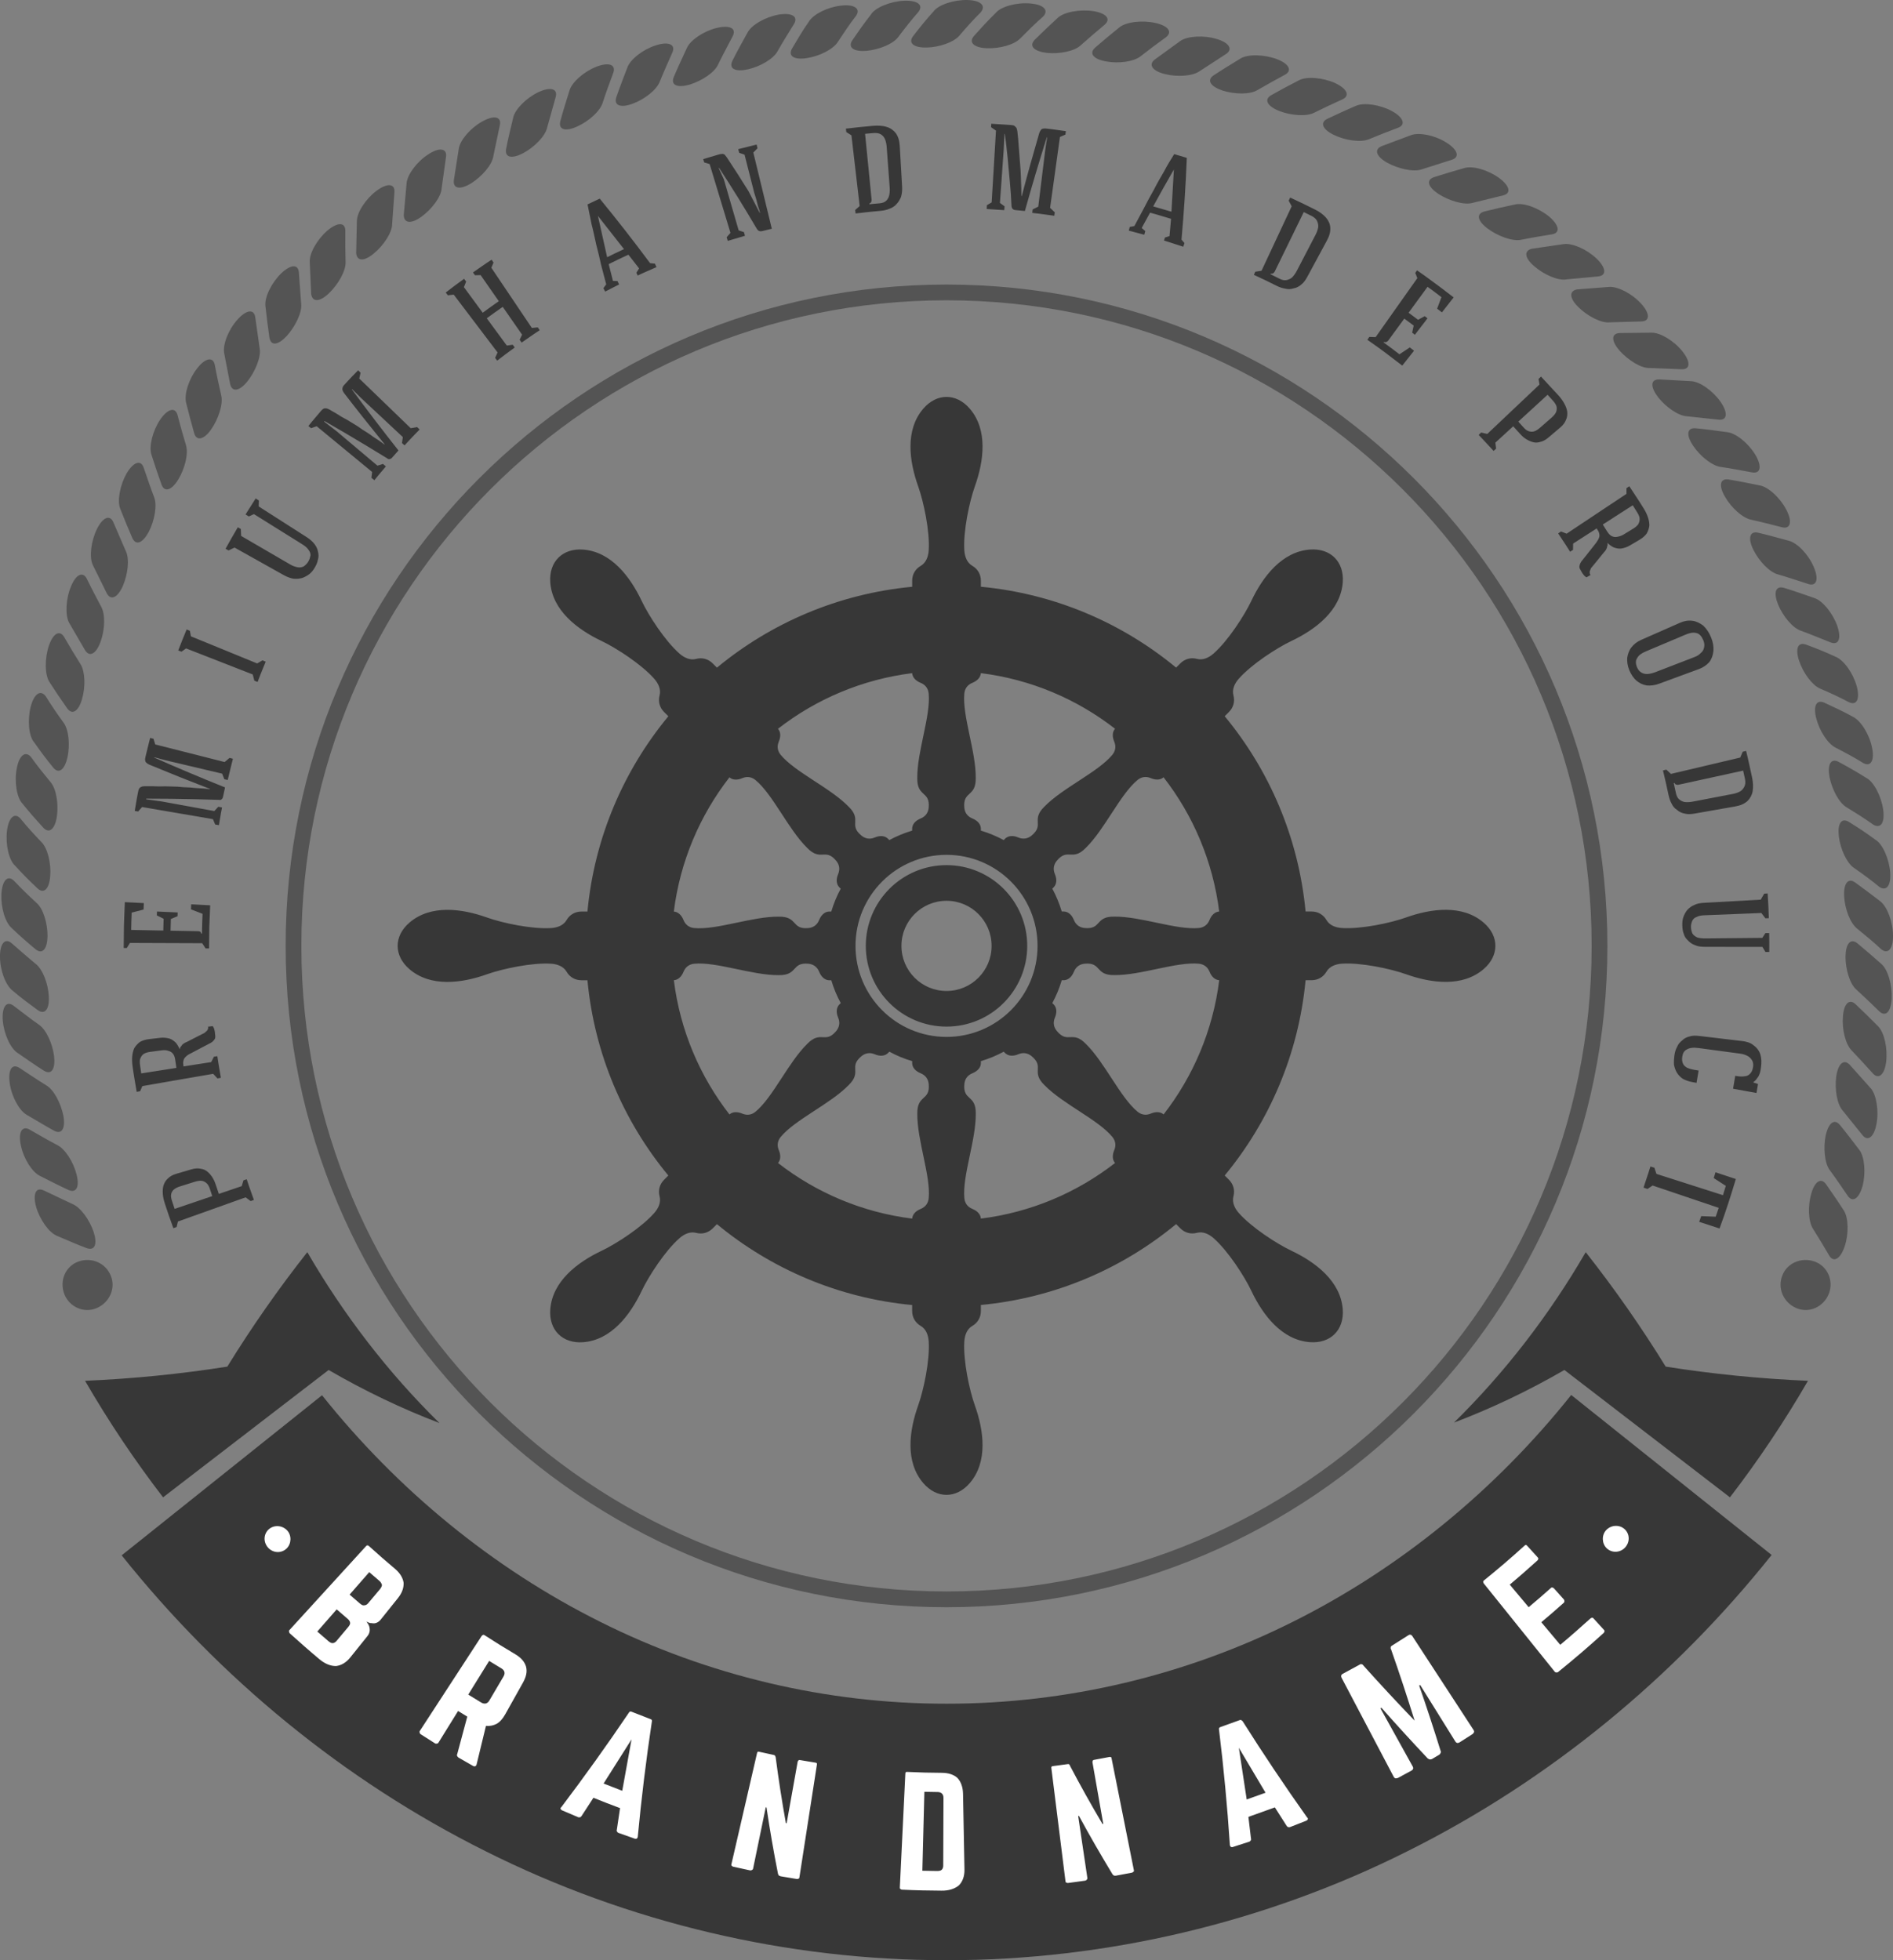 <?xml version="1.0" encoding="utf-8"?>
<!-- Generator: Adobe Illustrator 16.0.0, SVG Export Plug-In . SVG Version: 6.00 Build 0)  -->
<!DOCTYPE svg PUBLIC "-//W3C//DTD SVG 1.1//EN" "http://www.w3.org/Graphics/SVG/1.1/DTD/svg11.dtd">
<svg version="1.1" id="Layer_1" xmlns="http://www.w3.org/2000/svg" xmlns:xlink="http://www.w3.org/1999/xlink" x="0px" y="0px"
	 width="125.92px" height="130.365px" viewBox="0 0 125.92 130.365" enable-background="new 0 0 125.92 130.365"
	 xml:space="preserve">
<rect x="0" y="0" width="125.92" height="130.365" fill="#808080" stroke="none"/>
<g>
	<path fill="#545454" d="M62.961,18.925c12.137,0,23.127,4.924,31.084,12.885c7.955,7.959,12.877,18.954,12.877,31.096
		c0,12.144-4.921,23.14-12.877,31.099c-7.957,7.96-18.947,12.886-31.084,12.886c-12.138,0-23.128-4.925-31.085-12.886
		c-7.955-7.959-12.875-18.955-12.875-31.099c0-12.142,4.92-23.138,12.876-31.096C39.834,23.849,50.824,18.925,62.961,18.925
		L62.961,18.925z M93.306,32.545c-7.765-7.768-18.494-12.573-30.345-12.573s-22.58,4.806-30.344,12.573
		c-7.767,7.77-12.57,18.504-12.57,30.36c0,11.858,4.804,22.594,12.569,30.363c7.765,7.769,18.494,12.574,30.345,12.574
		s22.58-4.806,30.345-12.574c7.766-7.77,12.569-18.505,12.569-30.363C105.875,51.049,101.071,40.314,93.306,32.545z"/>
	<path fill-rule="evenodd" clip-rule="evenodd" fill="#373737" d="M61.415,27.18c-1.213,1.411-0.942,3.477-0.339,5.167
		c0.365,1.023,0.783,2.99,0.7,4.26c-0.028,0.43-0.186,0.825-0.531,1.027c-0.362,0.209-0.568,0.569-0.568,0.987v0.403
		c-4.911,0.464-9.391,2.406-12.987,5.379l-0.285-0.285c-0.296-0.296-0.696-0.403-1.101-0.296c-0.387,0.103-0.778-0.067-1.103-0.351
		c-0.956-0.839-2.052-2.525-2.518-3.507c-0.768-1.621-2.036-3.274-3.893-3.413c-1.373-0.104-2.289,0.812-2.186,2.186
		c0.14,1.855,1.792,3.124,3.413,3.893c0.982,0.466,2.669,1.562,3.508,2.518c0.283,0.323,0.452,0.716,0.35,1.103
		c-0.106,0.403,0.001,0.805,0.297,1.1l0.285,0.285c-2.973,3.597-4.916,8.077-5.381,12.987h-0.401c-0.419,0-0.777,0.206-0.987,0.568
		c-0.201,0.347-0.599,0.503-1.027,0.531c-1.27,0.083-3.236-0.334-4.261-0.7c-1.689-0.604-3.755-0.874-5.166,0.34
		c-1.044,0.897-1.044,2.193,0,3.092c1.411,1.213,3.477,0.941,5.166,0.339c1.024-0.365,2.991-0.783,4.261-0.701
		c0.429,0.028,0.826,0.187,1.027,0.532c0.21,0.362,0.568,0.568,0.987,0.568h0.401c0.465,4.911,2.407,9.391,5.38,12.987l-0.284,0.285
		c-0.296,0.296-0.403,0.695-0.297,1.1c0.103,0.388-0.066,0.779-0.351,1.103c-0.838,0.957-2.524,2.052-3.507,2.518
		c-1.621,0.768-3.273,2.037-3.413,3.894c-0.104,1.373,0.812,2.289,2.186,2.186c1.856-0.14,3.125-1.792,3.893-3.413
		c0.466-0.982,1.562-2.67,2.518-3.508c0.324-0.284,0.716-0.453,1.103-0.351c0.404,0.107,0.805-0.001,1.101-0.296l0.284-0.284
		c3.598,2.972,8.077,4.915,12.987,5.379v0.402c0,0.418,0.207,0.777,0.568,0.987c0.347,0.201,0.504,0.598,0.532,1.027
		c0.083,1.269-0.335,3.237-0.7,4.26c-0.604,1.689-0.874,3.756,0.339,5.167c0.898,1.044,2.193,1.044,3.092,0
		c1.214-1.411,0.942-3.478,0.34-5.167c-0.366-1.022-0.784-2.991-0.701-4.26c0.028-0.43,0.186-0.826,0.532-1.027
		c0.361-0.21,0.568-0.569,0.568-0.987V86.79c4.91-0.464,9.391-2.406,12.988-5.379l0.283,0.284c0.296,0.295,0.695,0.403,1.101,0.296
		c0.388-0.103,0.778,0.066,1.103,0.35c0.956,0.839,2.052,2.526,2.517,3.509c0.768,1.621,2.037,3.273,3.895,3.413
		c1.372,0.103,2.288-0.813,2.185-2.186c-0.14-1.856-1.792-3.126-3.413-3.894c-0.982-0.466-2.67-1.561-3.508-2.518
		c-0.283-0.323-0.452-0.715-0.35-1.103c0.107-0.404-0.001-0.804-0.297-1.1l-0.284-0.284c2.973-3.598,4.915-8.077,5.38-12.988h0.401
		c0.418,0,0.777-0.206,0.988-0.568c0.2-0.346,0.598-0.504,1.026-0.532c1.27-0.082,3.236,0.336,4.261,0.701
		c1.688,0.603,3.755,0.874,5.167-0.339c1.043-0.898,1.043-2.194,0-3.092c-1.412-1.214-3.479-0.943-5.167-0.34
		c-1.024,0.366-2.991,0.783-4.261,0.7c-0.429-0.028-0.826-0.185-1.026-0.531c-0.211-0.362-0.57-0.568-0.988-0.568h-0.401
		c-0.465-4.91-2.407-9.391-5.38-12.987l0.284-0.285c0.296-0.295,0.404-0.695,0.297-1.1c-0.103-0.387,0.066-0.779,0.35-1.103
		c0.839-0.956,2.525-2.052,3.508-2.518c1.621-0.768,3.273-2.037,3.413-3.893c0.104-1.373-0.812-2.289-2.185-2.186
		c-1.857,0.139-3.127,1.792-3.895,3.413c-0.465,0.981-1.561,2.668-2.517,3.507c-0.324,0.284-0.715,0.453-1.103,0.351
		c-0.405-0.106-0.805,0.001-1.101,0.297l-0.284,0.284c-3.598-2.974-8.077-4.915-12.987-5.379v-0.403
		c0-0.418-0.207-0.778-0.567-0.987c-0.348-0.202-0.505-0.598-0.533-1.027c-0.082-1.27,0.336-3.236,0.701-4.26
		c0.603-1.69,0.874-3.756-0.34-5.167C63.609,26.136,62.313,26.136,61.415,27.18L61.415,27.18z M60.677,55.241
		c-0.532,0.159-1.041,0.37-1.52,0.63l-0.089-0.088c-0.205-0.205-0.526-0.235-0.886-0.082c-0.344,0.146-0.649,0.062-0.88-0.128
		c-0.88-0.728,0.062-1.033-0.853-1.925c-1.233-1.266-3.56-2.287-4.518-3.445c-0.19-0.23-0.273-0.536-0.127-0.88
		c0.145-0.342,0.125-0.649-0.054-0.854c2.528-1.967,5.587-3.283,8.926-3.7c0.018,0.273,0.223,0.506,0.567,0.646
		c0.346,0.14,0.503,0.414,0.531,0.711c0.142,1.497-0.78,3.864-0.758,5.632c-0.017,1.276,0.865,0.826,0.758,1.964
		c-0.028,0.297-0.186,0.572-0.531,0.712c-0.362,0.146-0.568,0.395-0.568,0.685V55.241L60.677,55.241z M55.925,59.103
		c-0.26,0.479-0.471,0.987-0.629,1.52h-0.125c-0.289,0-0.539,0.206-0.685,0.568c-0.14,0.347-0.414,0.503-0.712,0.531
		c-1.137,0.108-0.688-0.773-1.963-0.758c-1.768-0.022-4.135,0.899-5.632,0.758c-0.297-0.028-0.572-0.185-0.712-0.531
		c-0.139-0.345-0.372-0.549-0.645-0.566c0.416-3.339,1.733-6.397,3.699-8.927c0.206,0.18,0.514,0.199,0.855,0.054
		c0.344-0.146,0.648-0.062,0.879,0.128c1.159,0.957,2.182,3.283,3.445,4.518c0.892,0.914,1.197-0.027,1.925,0.853
		c0.191,0.23,0.274,0.535,0.128,0.88c-0.153,0.358-0.123,0.68,0.082,0.886L55.925,59.103L55.925,59.103z M55.296,65.192
		c0.158,0.531,0.369,1.04,0.629,1.52L55.837,66.8c-0.205,0.205-0.235,0.527-0.082,0.886c0.146,0.344,0.063,0.649-0.128,0.88
		c-0.728,0.881-1.033-0.062-1.925,0.853c-1.264,1.233-2.286,3.56-3.445,4.517c-0.23,0.191-0.535,0.274-0.879,0.128
		c-0.342-0.145-0.649-0.125-0.855,0.054c-1.967-2.528-3.283-5.587-3.699-8.926c0.272-0.019,0.506-0.222,0.645-0.567
		c0.14-0.346,0.415-0.503,0.712-0.531c1.497-0.142,3.864,0.78,5.632,0.759c1.275,0.016,0.826-0.866,1.963-0.759
		c0.298,0.028,0.572,0.186,0.712,0.531c0.146,0.362,0.396,0.569,0.685,0.569H55.296L55.296,65.192z M59.157,69.943
		c0.479,0.26,0.987,0.472,1.52,0.629v0.125c0,0.29,0.206,0.539,0.568,0.684c0.346,0.141,0.503,0.415,0.531,0.713
		c0.107,1.137-0.774,0.688-0.758,1.964c-0.022,1.768,0.899,4.135,0.758,5.631c-0.028,0.297-0.186,0.572-0.531,0.712
		c-0.345,0.14-0.55,0.372-0.567,0.645c-3.339-0.416-6.397-1.733-8.926-3.699c0.179-0.205,0.198-0.514,0.054-0.854
		c-0.146-0.345-0.063-0.649,0.127-0.88c0.958-1.159,3.284-2.181,4.518-3.445c0.914-0.892-0.027-1.197,0.853-1.925
		c0.23-0.191,0.536-0.274,0.88-0.128c0.359,0.153,0.681,0.123,0.886-0.082L59.157,69.943L59.157,69.943z M65.246,70.572
		c0.532-0.157,1.041-0.369,1.52-0.629l0.089,0.088c0.204,0.205,0.526,0.235,0.885,0.082c0.345-0.146,0.65-0.063,0.881,0.128
		c0.879,0.728-0.062,1.033,0.852,1.925c1.233,1.265,3.56,2.286,4.519,3.445c0.19,0.23,0.273,0.535,0.127,0.88
		c-0.146,0.341-0.126,0.649,0.054,0.854c-2.528,1.966-5.588,3.283-8.926,3.699c-0.019-0.272-0.222-0.505-0.566-0.645
		c-0.348-0.14-0.505-0.415-0.532-0.712c-0.142-1.496,0.78-3.863,0.758-5.631c0.017-1.276-0.865-0.827-0.758-1.964
		c0.027-0.298,0.185-0.572,0.532-0.713c0.36-0.145,0.567-0.394,0.567-0.684V70.572L65.246,70.572z M69.998,66.712
		c0.259-0.479,0.471-0.988,0.629-1.521h0.125c0.29,0,0.538-0.206,0.685-0.568c0.14-0.346,0.414-0.503,0.711-0.531
		c1.138-0.107,0.688,0.774,1.964,0.758c1.768,0.022,4.135-0.899,5.631-0.758c0.298,0.028,0.573,0.186,0.713,0.531
		c0.138,0.345,0.372,0.549,0.645,0.567c-0.417,3.34-1.733,6.397-3.699,8.926c-0.206-0.179-0.514-0.198-0.855-0.054
		c-0.344,0.146-0.649,0.063-0.88-0.128c-1.158-0.957-2.181-3.283-3.445-4.517c-0.891-0.914-1.197,0.028-1.925-0.853
		c-0.19-0.23-0.273-0.536-0.127-0.88c0.152-0.358,0.122-0.681-0.083-0.886L69.998,66.712L69.998,66.712z M70.627,60.622
		c-0.158-0.532-0.37-1.04-0.629-1.52l0.087-0.088c0.205-0.206,0.235-0.527,0.083-0.886c-0.146-0.345-0.063-0.649,0.127-0.88
		c0.728-0.88,1.034,0.062,1.925-0.853c1.265-1.234,2.287-3.561,3.445-4.518c0.23-0.19,0.536-0.274,0.88-0.128
		c0.342,0.146,0.649,0.126,0.855-0.054c1.966,2.528,3.282,5.588,3.699,8.927c-0.272,0.018-0.507,0.222-0.645,0.566
		c-0.14,0.347-0.415,0.503-0.713,0.531c-1.496,0.142-3.863-0.78-5.631-0.758c-1.276-0.017-0.826,0.866-1.964,0.758
		c-0.297-0.028-0.571-0.185-0.711-0.531c-0.146-0.362-0.395-0.568-0.685-0.568H70.627L70.627,60.622z M66.766,55.871
		c-0.479-0.26-0.987-0.471-1.52-0.63v-0.124c0-0.29-0.207-0.539-0.567-0.685c-0.348-0.14-0.505-0.415-0.533-0.712
		c-0.106-1.138,0.775-0.688,0.759-1.964c0.022-1.768-0.899-4.135-0.759-5.632c0.028-0.297,0.186-0.571,0.533-0.711
		c0.345-0.14,0.548-0.372,0.566-0.646c3.338,0.417,6.397,1.733,8.926,3.7c-0.18,0.205-0.199,0.513-0.054,0.854
		c0.146,0.344,0.063,0.649-0.127,0.88c-0.959,1.158-3.285,2.18-4.519,3.445c-0.914,0.892,0.027,1.197-0.852,1.925
		c-0.23,0.19-0.536,0.273-0.881,0.128c-0.358-0.153-0.681-0.123-0.885,0.082L66.766,55.871L66.766,55.871z M62.962,57.537
		c1.482,0,2.825,0.601,3.797,1.573c0.971,0.972,1.571,2.313,1.571,3.797c0,1.482-0.601,2.825-1.571,3.797
		c-0.972,0.972-2.314,1.572-3.797,1.572c-1.483,0-2.826-0.601-3.798-1.572s-1.572-2.314-1.572-3.797
		c0-1.483,0.601-2.825,1.572-3.797C60.136,58.138,61.479,57.537,62.962,57.537L62.962,57.537z M58.68,58.625
		c1.096-1.095,2.609-1.773,4.282-1.773c1.671,0,3.186,0.679,4.281,1.773c1.096,1.097,1.773,2.61,1.773,4.282
		c0,1.671-0.678,3.186-1.773,4.281s-2.61,1.773-4.281,1.773c-1.673,0-3.187-0.678-4.282-1.773s-1.773-2.609-1.773-4.281
		S57.584,59.722,58.68,58.625L58.68,58.625z M62.962,59.908c1.656,0,2.998,1.343,2.998,2.999s-1.342,2.999-2.998,2.999
		c-1.657,0-3-1.343-3-2.999S61.305,59.908,62.962,59.908z"/>
	<path fill-rule="evenodd" clip-rule="evenodd" fill="#373737" d="M8.094,103.44c6.5,8.145,14.77,14.977,24.229,19.689
		c9.438,4.734,20.068,7.255,30.653,7.235c10.585,0.016,21.215-2.511,30.65-7.247c9.456-4.718,17.724-11.554,24.22-19.702
		l-13.332-10.64c-5.021,6.298-11.364,11.519-18.509,15.082c-7.138,3.576-15.062,5.455-23.033,5.45
		c-7.97,0.009-15.896-1.866-23.035-5.44c-7.146-3.561-13.49-8.777-18.516-15.074L8.094,103.44z"/>
	<path fill-rule="evenodd" clip-rule="evenodd" fill="#373737" d="M107.208,93.532l-3.146-2.419c-2.411,1.395-4.874,2.562-7.346,3.5
		c3.403-3.343,6.352-7.178,8.764-11.336c1.896,2.405,3.675,4.945,5.32,7.612c3.096,0.488,6.256,0.805,9.464,0.944
		c-1.558,2.69-3.292,5.281-5.19,7.749L107.208,93.532L107.208,93.532z M18.714,93.532L18.714,93.532l3.146-2.419
		c2.42,1.405,4.893,2.583,7.373,3.529c-3.414-3.35-6.372-7.195-8.791-11.365c-1.896,2.405-3.676,4.945-5.321,7.612
		c-3.096,0.487-6.255,0.805-9.463,0.944c1.558,2.69,3.292,5.281,5.189,7.749L18.714,93.532z"/>
	<path fill-rule="evenodd" clip-rule="evenodd" fill="#FFFFFF" d="M17.853,102.951c0.329,0.343,0.872,0.366,1.215,0.031
		c0.321-0.315,0.344-0.875,0.025-1.207c-0.337-0.353-0.89-0.365-1.224-0.059C17.519,102.039,17.506,102.589,17.853,102.951
		L17.853,102.951z M108.086,102.933L108.086,102.933c0.347-0.363,0.334-0.912-0.017-1.233c-0.334-0.308-0.887-0.295-1.223,0.057
		c-0.318,0.334-0.297,0.893,0.025,1.207C107.214,103.298,107.757,103.275,108.086,102.933z"/>
	<path fill="#FFFFFF" d="M26.453,106.306c0.299-0.37,0.407-0.704,0.395-1.039c-0.05-0.329-0.233-0.642-0.569-0.927
		c-0.588-0.491-1.162-0.999-1.731-1.511c-0.036-0.033-0.055-0.05-0.089-0.049c-0.054-0.014-0.087,0.023-0.121,0.06l-5.081,5.566
		c-0.033,0.036-0.051,0.056-0.026,0.11c0.002,0.038,0.007,0.076,0.047,0.114c0.643,0.578,1.291,1.151,1.955,1.707
		c0.38,0.321,0.759,0.468,1.116,0.466c0.35-0.039,0.676-0.228,0.959-0.581l1.132-1.409c0.079-0.099,0.122-0.193,0.145-0.304
		c0.022-0.112,0.009-0.221-0.024-0.344c-0.029-0.089-0.098-0.209-0.164-0.295l0.016-0.019c0.081,0.065,0.215,0.107,0.321,0.1
		c0.113,0.025,0.222,0.016,0.324-0.029c0.103-0.047,0.186-0.107,0.264-0.206L26.453,106.306L26.453,106.306z M24.496,106.618
		L24.496,106.618c-0.081,0.095-0.149,0.136-0.256,0.145c-0.089,0.023-0.183-0.022-0.283-0.107l-0.702-0.605l1.307-1.493l0.681,0.586
		c0.097,0.081,0.14,0.185,0.165,0.271c-0.011,0.09-0.055,0.183-0.136,0.279L24.496,106.618L24.496,106.618z M22.397,109.119
		L22.397,109.119c-0.08,0.096-0.166,0.155-0.276,0.161c-0.074,0.003-0.174-0.047-0.277-0.135l-0.738-0.637l1.29-1.474l0.716,0.617
		c0.103,0.085,0.166,0.171,0.178,0.28c0.009,0.072-0.036,0.165-0.116,0.262L22.397,109.119L22.397,109.119z M34.775,111.928
		L34.775,111.928c0.233-0.417,0.305-0.749,0.216-1.09c-0.101-0.32-0.315-0.582-0.715-0.82c-0.687-0.405-1.363-0.827-2.034-1.26
		c-0.041-0.025-0.062-0.039-0.096-0.03c-0.035,0.007-0.082,0.036-0.109,0.077l-4.113,6.316c-0.027,0.042-0.018,0.078-0.007,0.114
		c0.008,0.035,0.019,0.072,0.064,0.101l0.959,0.61c0.047,0.028,0.084,0.021,0.121,0.014c0.036-0.006,0.072-0.012,0.1-0.055
		l1.311-2.114l0.611,0.376l-0.67,2.498c-0.024,0.042-0.026,0.1-0.002,0.113c0.01,0.036,0.045,0.087,0.093,0.115l0.961,0.552
		c0.073,0.04,0.109,0.032,0.146,0.024c0.036-0.009,0.061-0.054,0.086-0.098l0.629-2.59c0.257,0.032,0.505-0.028,0.718-0.139
		c0.227-0.133,0.406-0.349,0.566-0.634L34.775,111.928L34.775,111.928z M31.147,112.702L31.147,112.702l1.39-2.241l0.832,0.507
		c0.106,0.063,0.167,0.158,0.184,0.227c0.026,0.104-0.003,0.202-0.066,0.311l-0.932,1.581c-0.063,0.107-0.137,0.181-0.242,0.205
		c-0.07,0.018-0.186,0.008-0.297-0.06L31.147,112.702L31.147,112.702z M42.21,122.278L42.21,122.278
		c0.079,0.027,0.112,0.013,0.148-0.003c0.033-0.016,0.05-0.063,0.065-0.11c0.243-2.574,0.556-5.127,0.938-7.668
		c0.018-0.048,0.003-0.078-0.01-0.111c-0.016-0.032-0.062-0.049-0.106-0.065l-1.229-0.479c-0.045-0.017-0.067-0.027-0.099-0.012
		c-0.032,0.014-0.064,0.026-0.083,0.073c-1.438,2.13-2.936,4.222-4.495,6.283c-0.045,0.035-0.066,0.082-0.052,0.115
		c0.018,0.034,0.058,0.079,0.107,0.101l1.073,0.457c0.026,0.011,0.088,0.008,0.124-0.004c0.025,0.01,0.044-0.035,0.089-0.071
		l0.795-1.222c0.587,0.238,1.175,0.471,1.77,0.689l-0.215,1.447c-0.018,0.047-0.009,0.104,0.019,0.112
		c0.017,0.034,0.034,0.067,0.086,0.087L42.21,122.278L42.21,122.278z M41.391,119.098L41.391,119.098l-1.241-0.483l1.86-2.938
		L41.391,119.098L41.391,119.098z M53.229,117.058L53.229,117.058c-0.05-0.009-0.072-0.014-0.103,0.006
		c-0.026,0.021-0.061,0.066-0.069,0.115l-0.73,4.08l-0.052-0.009c-0.262-1.461-0.488-2.919-0.678-4.38
		c-0.013-0.055-0.031-0.082-0.051-0.113c-0.019-0.028-0.066-0.038-0.091-0.044l-0.929-0.203c-0.047-0.01-0.096-0.021-0.124-0.002
		c-0.029,0.021-0.041,0.068-0.052,0.117l-1.694,7.344c-0.012,0.05-0.017,0.073,0.005,0.104c0.021,0.03,0.069,0.066,0.124,0.078
		l1.088,0.238c0.08,0.016,0.113-0.002,0.146-0.022c0.032-0.018,0.065-0.036,0.075-0.086l0.843-4.084l0.05,0.01
		c0.219,1.476,0.474,2.943,0.766,4.419c0.018,0.056,0.041,0.086,0.063,0.115c0.026,0.005,0.079,0.038,0.105,0.043l1.069,0.179
		c0.057,0.009,0.115-0.008,0.146-0.028c0.031-0.021,0.035-0.046,0.043-0.096l1.156-7.447c0.007-0.05,0.014-0.098-0.006-0.128
		c-0.02-0.027-0.068-0.035-0.116-0.042L53.229,117.058L53.229,117.058z M59.856,125.518L59.856,125.518
		c-0.002,0.049-0.003,0.074,0.024,0.1c0.026,0.028,0.081,0.055,0.136,0.058c0.87,0.043,1.74,0.061,2.61,0.065
		c0.501,0.008,0.89-0.129,1.162-0.355c0.246-0.253,0.376-0.607,0.367-1.061l-0.095-5.023c-0.009-0.451-0.141-0.801-0.365-1.051
		c-0.248-0.226-0.59-0.341-1.027-0.347c-0.766-0.004-1.53-0.021-2.294-0.059c-0.048-0.002-0.097-0.005-0.122,0.02
		c-0.026,0.024-0.029,0.074-0.031,0.124L59.856,125.518L59.856,125.518z M61.354,124.416L61.354,124.416l0.134-5.25l0.899,0.016
		c0.125,0.001,0.224,0.054,0.273,0.103c0.074,0.076,0.1,0.176,0.099,0.303l-0.016,4.472c0,0.126-0.028,0.226-0.109,0.3
		c-0.055,0.051-0.163,0.075-0.3,0.074L61.354,124.416L61.354,124.416z M72.789,117.039L72.789,117.039
		c-0.048,0.01-0.071,0.014-0.092,0.043c-0.02,0.028-0.034,0.081-0.026,0.131l0.716,4.083l-0.052,0.01
		c-0.757-1.281-1.478-2.571-2.164-3.877c-0.008-0.051-0.035-0.07-0.063-0.094c-0.028-0.02-0.076-0.013-0.124-0.005l-0.918,0.124
		c-0.049,0.007-0.097,0.012-0.117,0.041c-0.022,0.029-0.017,0.078-0.01,0.127l0.934,7.48c0.006,0.049,0.009,0.074,0.041,0.094
		c0.03,0.022,0.088,0.041,0.144,0.033l1.103-0.15c0.082-0.013,0.107-0.041,0.131-0.07c0.022-0.029,0.047-0.058,0.039-0.107
		l-0.612-4.125l0.052-0.008c0.711,1.311,1.456,2.601,2.236,3.888c0.036,0.045,0.068,0.064,0.101,0.085
		c0.026-0.005,0.086,0.01,0.113,0.004l1.065-0.2c0.056-0.011,0.077-0.04,0.127-0.077c0.022-0.03,0.019-0.055,0.008-0.104
		l-1.474-7.391c-0.01-0.05-0.02-0.099-0.049-0.119c-0.053-0.015-0.076-0.009-0.125,0L72.789,117.039L72.789,117.039z
		 M86.887,121.091L86.887,121.091c0.052-0.021,0.093-0.065,0.108-0.1c0.017-0.034-0.002-0.081-0.047-0.116
		c-1.493-2.104-2.926-4.243-4.296-6.412c-0.04-0.039-0.073-0.053-0.104-0.069c-0.03-0.015-0.054-0.006-0.1,0.011l-1.239,0.446
		c-0.047,0.016-0.069,0.023-0.107,0.063c-0.015,0.032-0.03,0.063-0.015,0.111c0.311,2.545,0.553,5.111,0.723,7.688
		c0.015,0.048,0.03,0.097,0.063,0.112c0.034,0.016,0.067,0.032,0.122,0.016l1.11-0.359c0.053-0.017,0.071-0.05,0.089-0.083
		c0.027-0.009,0.037-0.064,0.021-0.112l-0.173-1.453l1.761-0.631l0.788,1.236c0.044,0.036,0.062,0.083,0.087,0.072
		c0.035,0.015,0.097,0.017,0.148-0.004L86.887,121.091L86.887,121.091z M84.183,119.228L84.183,119.228l-1.254,0.449l-0.522-3.438
		L84.183,119.228L84.183,119.228z M92.605,109.438L92.605,109.438c-0.042,0.025-0.083,0.051-0.091,0.085
		c-0.016,0.067-0.022,0.103,0.017,0.166c0.552,1.571,1.07,3.148,1.568,4.745c-1.159-1.202-2.296-2.428-3.404-3.663
		c-0.037-0.065-0.071-0.076-0.139-0.096c-0.033-0.011-0.076,0.014-0.119,0.037l-1.115,0.606c-0.043,0.022-0.086,0.046-0.105,0.113
		c-0.011,0.033-0.008,0.09,0.026,0.157l3.464,6.579c0.035,0.066,0.083,0.099,0.119,0.106c0.062-0.003,0.121-0.007,0.17-0.032
		l0.879-0.476c0.073-0.04,0.109-0.088,0.12-0.124c0.014-0.035,0.013-0.093-0.023-0.159l-2.145-3.865l0.067-0.037
		c1.007,1.139,2.03,2.257,3.075,3.366c0.049,0.029,0.098,0.06,0.135,0.068c0.061-0.006,0.098,0.002,0.17-0.039l0.453-0.269
		c0.047-0.027,0.081-0.077,0.093-0.114c0.035-0.05,0.032-0.107,0.007-0.149c-0.451-1.454-0.926-2.903-1.424-4.339l0.066-0.041
		l2.336,3.753c0.039,0.064,0.089,0.093,0.126,0.1c0.036,0.007,0.097-0.001,0.168-0.044l0.839-0.536
		c0.048-0.029,0.081-0.081,0.113-0.133c0.01-0.035,0.005-0.093-0.036-0.155l-4.062-6.228c-0.041-0.063-0.089-0.093-0.123-0.1
		c-0.069-0.016-0.11,0.011-0.151,0.036L92.605,109.438L92.605,109.438z M101.602,102.823L101.602,102.823
		c-0.033-0.037-0.066-0.073-0.103-0.075c-0.035-0.002-0.07,0.031-0.107,0.063c-0.868,0.791-1.76,1.553-2.672,2.291
		c-0.037,0.03-0.057,0.046-0.06,0.081c-0.004,0.036,0.009,0.089,0.04,0.128l4.724,5.874c0.031,0.038,0.067,0.042,0.104,0.043
		c0.038,0.002,0.075,0.004,0.118-0.03c1.031-0.833,2.038-1.696,3.019-2.587c0.041-0.037,0.064-0.093,0.067-0.131
		c0.004-0.038-0.014-0.056-0.047-0.093l-0.661-0.724c-0.051-0.056-0.066-0.074-0.105-0.074c-0.035,0-0.092,0.019-0.133,0.056
		c-0.657,0.592-1.319,1.178-1.999,1.745l-1.26-1.501c0.505-0.422,1.001-0.854,1.491-1.291c0.039-0.034,0.041-0.072,0.045-0.108
		c0.003-0.036-0.011-0.09-0.046-0.128l-0.653-0.729c-0.034-0.037-0.069-0.038-0.122-0.059c-0.037-0.002-0.056,0.016-0.093,0.05
		c-0.481,0.429-0.968,0.852-1.463,1.265l-1.259-1.501c0.626-0.522,1.237-1.063,1.844-1.609c0.036-0.034,0.056-0.086,0.058-0.121
		c0.001-0.036-0.032-0.073-0.066-0.109L101.602,102.823z"/>
	<path fill-rule="evenodd" clip-rule="evenodd" fill="#545454" d="M6.225,81.921c-0.269-0.794-0.859-1.616-1.395-1.841l-1.919-0.908
		c-0.533-0.247-0.741,0.24-0.509,1.095c0.25,0.85,0.856,1.721,1.408,1.933c0.649,0.271,1.306,0.569,1.962,0.812
		C6.324,83.203,6.487,82.716,6.225,81.921L6.225,81.921z M118.559,84.823c0.314-0.816,1.262-1.237,2.146-0.923
		c0.854,0.306,1.285,1.268,0.95,2.138c-0.36,0.904-1.335,1.315-2.163,0.96C118.623,86.624,118.22,85.672,118.559,84.823
		L118.559,84.823z M7.377,84.861L7.377,84.861c0.326,0.812-0.079,1.763-0.948,2.137c-0.828,0.355-1.802-0.056-2.147-0.921
		c-0.35-0.909,0.08-1.872,0.936-2.177C6.102,83.586,7.049,84.008,7.377,84.861L7.377,84.861z M120.479,79.4L120.479,79.4
		c-0.227,0.767-0.199,1.82,0.109,2.306c0.368,0.587,0.737,1.188,1.086,1.794c0.295,0.501,0.758,0.223,1.034-0.621
		c0.271-0.797,0.26-1.902-0.069-2.388c-0.377-0.586-0.78-1.168-1.176-1.737C121.122,78.287,120.699,78.592,120.479,79.4
		L120.479,79.4z M121.441,75.521c0.181-0.817,0.564-1.155,0.943-0.709c0.444,0.542,0.863,1.091,1.289,1.654
		c0.368,0.462,0.438,1.56,0.231,2.378c-0.231,0.856-0.658,1.17-0.994,0.688c-0.397-0.585-0.785-1.154-1.202-1.719
		C121.361,77.349,121.279,76.302,121.441,75.521L121.441,75.521L121.441,75.521z M122.146,71.585L122.146,71.585
		c-0.111,0.832,0.037,1.829,0.424,2.271l1.315,1.633c0.367,0.459,0.772,0.117,0.931-0.711c0.175-0.869,0.008-1.965-0.376-2.399
		l-1.397-1.564C122.642,70.397,122.265,70.756,122.146,71.585L122.146,71.585z M122.59,67.611c0.054-0.836,0.407-1.22,0.836-0.829
		c0.502,0.478,1.011,0.968,1.498,1.468c0.419,0.409,0.65,1.489,0.539,2.368c-0.097,0.839-0.495,1.205-0.885,0.771
		c-0.461-0.523-0.945-1.038-1.422-1.54C122.758,69.435,122.517,68.446,122.59,67.611L122.59,67.611L122.59,67.611z M122.76,63.617
		L122.76,63.617c-0.002,0.839,0.281,1.808,0.72,2.194c0.52,0.471,1.013,0.95,1.52,1.443c0.426,0.406,0.777,0.056,0.834-0.828
		c0.042-0.885-0.244-1.948-0.698-2.327c-0.531-0.467-1.05-0.922-1.59-1.366C123.084,62.373,122.775,62.778,122.76,63.617
		L122.76,63.617z M122.672,59.618c-0.053-0.836,0.249-1.263,0.723-0.933c0.559,0.407,1.126,0.827,1.681,1.257
		c0.46,0.352,0.844,1.392,0.844,2.277c0.016,0.886-0.327,1.259-0.771,0.923c-0.532-0.499-1.078-0.945-1.615-1.381
		C123.081,61.403,122.714,60.456,122.672,59.618L122.672,59.618L122.672,59.618z M122.318,55.635L122.318,55.635
		c0.103,0.832,0.523,1.754,0.999,2.082c0.576,0.396,1.138,0.808,1.701,1.272c0.47,0.305,0.777-0.09,0.716-0.974
		c-0.073-0.884-0.502-1.897-0.995-2.174c-0.586-0.437-1.168-0.817-1.763-1.185C122.476,54.359,122.216,54.804,122.318,55.635
		L122.318,55.635z M121.698,51.686c-0.152-0.822,0.076-1.283,0.597-1.021c0.61,0.329,1.216,0.67,1.837,1.064
		c0.504,0.244,1.008,1.226,1.133,2.104c0.123,0.877-0.15,1.291-0.644,1.019c-0.601-0.426-1.189-0.796-1.78-1.157
		C122.328,53.402,121.867,52.507,121.698,51.686L121.698,51.686L121.698,51.686z M120.818,47.787L120.818,47.787
		c0.208,0.812,0.757,1.667,1.27,1.929c0.612,0.318,1.241,0.646,1.856,1.033c0.507,0.282,0.769-0.194,0.574-1.06
		c-0.179-0.866-0.747-1.771-1.271-2.022c-0.637-0.354-1.278-0.649-1.906-0.938C120.811,46.5,120.601,46.979,120.818,47.787
		L120.818,47.787z M119.678,43.956c-0.27-0.792-0.101-1.28,0.448-1.09c0.653,0.242,1.306,0.498,1.964,0.808
		c0.551,0.212,1.163,1.081,1.409,1.932c0.238,0.854,0.025,1.343-0.507,1.097c-0.644-0.343-1.278-0.633-1.92-0.907
		C120.541,45.57,119.942,44.751,119.678,43.956L119.678,43.956L119.678,43.956z M118.278,40.213L118.278,40.213
		c0.325,0.771,0.963,1.553,1.52,1.738c0.657,0.231,1.316,0.521,1.977,0.776c0.551,0.208,0.723-0.292,0.429-1.128
		c-0.305-0.832-0.97-1.659-1.534-1.833c-0.672-0.222-1.34-0.479-2.013-0.673C118.089,38.941,117.967,39.435,118.278,40.213
		L118.278,40.213z M116.633,36.568c-0.37-0.75-0.265-1.259,0.303-1.143c0.674,0.156,1.37,0.359,2.056,0.538
		c0.559,0.142,1.304,0.911,1.648,1.727c0.36,0.811,0.209,1.327-0.349,1.152c-0.671-0.213-1.361-0.451-2.024-0.641
		C117.701,38.055,117.009,37.318,116.633,36.568L116.633,36.568L116.633,36.568z M114.748,33.043L114.748,33.043
		c0.416,0.728,1.171,1.408,1.735,1.522c0.678,0.145,1.388,0.332,2.063,0.504c0.565,0.137,0.688-0.391,0.274-1.175
		c-0.406-0.787-1.19-1.51-1.765-1.611c-0.685-0.138-1.405-0.287-2.086-0.397C114.398,31.806,114.321,32.323,114.748,33.043
		L114.748,33.043z M112.631,29.652L112.631,29.652c0.467,0.696,1.26,1.327,1.832,1.404c0.693,0.093,1.4,0.241,2.093,0.363
		c0.579,0.097,0.652-0.431,0.198-1.19c-0.464-0.756-1.285-1.43-1.872-1.489c-0.694-0.09-1.413-0.197-2.107-0.258
		C112.194,28.442,112.159,28.959,112.631,29.652L112.631,29.652z M110.289,26.411L110.289,26.411
		c0.518,0.66,1.343,1.243,1.926,1.275l2.111,0.226c0.586,0.054,0.621-0.473,0.116-1.201c-0.514-0.722-1.375-1.342-1.965-1.361
		l-2.121-0.118C109.772,25.234,109.782,25.744,110.289,26.411L110.289,26.411z M107.741,23.332L107.741,23.332
		c0.562,0.619,1.443,1.184,2.006,1.143l2.123,0.083c0.585,0.02,0.59-0.515,0.032-1.202c-0.553-0.692-1.466-1.243-2.048-1.231
		l-2.123,0.025C107.149,22.188,107.188,22.7,107.741,23.332L107.741,23.332z M104.992,20.426L104.992,20.426
		c0.595,0.591,1.528,1.078,2.076,1.011l2.124-0.059c0.581-0.016,0.562-0.559-0.046-1.203c-0.597-0.654-1.548-1.142-2.124-1.092
		l-2.119,0.165C104.36,19.349,104.394,19.841,104.992,20.426L104.992,20.426z M102.059,17.708L102.059,17.708
		c0.631,0.554,1.595,0.978,2.137,0.874l2.114-0.198c0.582-0.058,0.521-0.591-0.123-1.2c-0.643-0.609-1.616-1.04-2.194-0.946
		l-2.103,0.306C101.353,16.681,101.419,17.168,102.059,17.708L102.059,17.708z M98.949,15.196L98.949,15.196
		c0.67,0.503,1.654,0.868,2.223,0.753c0.687-0.139,1.368-0.252,2.065-0.364c0.578-0.1,0.475-0.618-0.203-1.191
		c-0.687-0.559-1.68-0.931-2.254-0.795c-0.688,0.144-1.367,0.297-2.044,0.467C98.173,14.22,98.28,14.692,98.949,15.196
		L98.949,15.196z M95.679,12.896c-0.696-0.467-0.839-0.924-0.286-1.116c0.665-0.216,1.329-0.406,2.009-0.602
		c0.564-0.175,1.58,0.131,2.3,0.646c0.717,0.523,0.855,1.031,0.284,1.171l-2.036,0.5C97.385,13.657,96.385,13.348,95.679,12.896
		L95.679,12.896L95.679,12.896z M92.264,10.816L92.264,10.816c0.732,0.406,1.756,0.642,2.306,0.448l1.999-0.636
		c0.558-0.171,0.392-0.683-0.362-1.148c-0.746-0.478-1.794-0.692-2.336-0.495l-1.965,0.735
		C91.371,9.943,91.568,10.425,92.264,10.816L92.264,10.816z M88.755,8.985c-0.759-0.354-0.987-0.823-0.47-1.08
		c0.626-0.293,1.269-0.594,1.91-0.866c0.532-0.241,1.625-0.067,2.366,0.335c0.784,0.413,0.98,0.918,0.437,1.124
		c-0.655,0.24-1.311,0.505-1.952,0.767C90.516,9.487,89.473,9.335,88.755,8.985L88.755,8.985L88.755,8.985z M85.094,7.38
		L85.094,7.38c0.742,0.295,1.79,0.386,2.306,0.125c0.626-0.312,1.255-0.605,1.896-0.896c0.532-0.247,0.296-0.724-0.509-1.095
		c-0.771-0.343-1.868-0.456-2.385-0.172C85.776,5.66,85.16,5.99,84.554,6.334C84.052,6.629,84.316,7.073,85.094,7.38L85.094,7.38z
		 M81.334,6.027c-0.796-0.266-1.091-0.679-0.61-1.012c0.584-0.385,1.173-0.744,1.777-1.114c0.497-0.317,1.599-0.278,2.429,0.029
		c0.789,0.3,1.06,0.754,0.545,1.04c-0.622,0.337-1.23,0.671-1.832,1.021C83.143,6.297,82.134,6.276,81.334,6.027L81.334,6.027
		L81.334,6.027z M77.491,4.927L77.491,4.927c0.812,0.201,1.824,0.142,2.301-0.189l1.759-1.145c0.493-0.312,0.198-0.762-0.614-0.998
		c-0.846-0.263-1.953-0.203-2.424,0.131l-1.698,1.232C76.359,4.313,76.678,4.729,77.491,4.927L77.491,4.927z M73.584,4.086
		c-0.827-0.14-1.173-0.527-0.741-0.915c0.525-0.453,1.064-0.908,1.61-1.344C74.902,1.45,76,1.331,76.864,1.529
		c0.865,0.194,1.149,0.612,0.68,0.959c-0.569,0.406-1.13,0.831-1.679,1.26C75.413,4.103,74.407,4.241,73.584,4.086L73.584,4.086
		L73.584,4.086z M69.627,3.517L69.627,3.517c0.833,0.085,1.826-0.1,2.255-0.498c0.521-0.468,1.048-0.911,1.589-1.367
		c0.447-0.382,0.134-0.768-0.741-0.912c-0.876-0.131-1.963,0.049-2.386,0.461c-0.519,0.484-1.021,0.951-1.518,1.446
		C68.422,3.071,68.795,3.414,69.627,3.517L69.627,3.517z M65.64,3.207c-0.837-0.032-1.231-0.376-0.855-0.813
		c0.461-0.516,0.934-1.034,1.46-1.546c0.353-0.422,1.426-0.704,2.308-0.615c0.882,0.075,1.221,0.45,0.842,0.859
		c-0.551,0.484-1.05,0.979-1.535,1.471C67.456,2.981,66.478,3.241,65.64,3.207L65.64,3.207L65.64,3.207z M61.641,3.161L61.641,3.161
		c0.839-0.018,1.798-0.348,2.172-0.787c0.452-0.53,0.917-1.054,1.435-1.565c0.351-0.435-0.013-0.786-0.897-0.808
		c-0.886-0.02-1.938,0.31-2.263,0.771c-0.491,0.537-0.928,1.082-1.354,1.637C60.388,2.877,60.803,3.181,61.641,3.161L61.641,3.161z
		 M57.647,3.381c-0.834,0.069-1.27-0.205-0.955-0.696c0.39-0.573,0.789-1.142,1.243-1.72c0.294-0.478,1.322-0.878,2.206-0.916
		c0.885-0.034,1.312,0.279,0.95,0.744c-0.483,0.553-0.913,1.101-1.33,1.655C59.419,2.928,58.481,3.297,57.647,3.381L57.647,3.381
		L57.647,3.381z M53.68,3.862L53.68,3.862c0.829-0.123,1.735-0.583,2.047-1.066c0.38-0.577,0.769-1.171,1.215-1.742
		c0.332-0.477-0.115-0.786-0.995-0.68c-0.881,0.092-1.838,0.564-2.141,1.062C53.39,2.03,53.03,2.643,52.681,3.237
		C52.398,3.742,52.853,3.999,53.68,3.862L53.68,3.862z M49.754,4.611c-0.817,0.185-1.286-0.027-1.041-0.557
		c0.307-0.629,0.669-1.253,1.004-1.873c0.267-0.527,1.193-1.044,2.063-1.207c0.874-0.146,1.338,0.111,1.039,0.616
		c-0.364,0.603-0.759,1.206-1.096,1.818C51.446,3.918,50.57,4.426,49.754,4.611L49.754,4.611L49.754,4.611z M45.886,5.624
		L45.886,5.624c0.8-0.249,1.644-0.798,1.883-1.337c0.3-0.625,0.651-1.258,0.974-1.889c0.263-0.526-0.218-0.747-1.078-0.537
		c-0.86,0.213-1.747,0.801-1.979,1.339c-0.289,0.646-0.609,1.291-0.873,1.935C44.602,5.679,45.082,5.858,45.886,5.624L45.886,5.624z
		 M42.096,6.892c-0.782,0.299-1.279,0.137-1.104-0.414c0.223-0.653,0.492-1.333,0.74-1.991c0.197-0.544,1.039-1.203,1.885-1.468
		c0.842-0.278,1.342-0.068,1.111,0.466c-0.281,0.64-0.585,1.309-0.842,1.95C43.678,5.971,42.882,6.603,42.096,6.892L42.096,6.892
		L42.096,6.892z M38.398,8.41L38.398,8.41c0.766-0.339,1.519-1.02,1.69-1.57c0.209-0.666,0.47-1.344,0.709-2.002
		c0.19-0.552-0.317-0.719-1.142-0.394c-0.823,0.328-1.624,1.028-1.781,1.596c-0.205,0.668-0.429,1.364-0.606,2.036
		C37.133,8.64,37.64,8.764,38.398,8.41L38.398,8.41z M34.814,10.18L34.814,10.18c0.737-0.399,1.447-1.116,1.579-1.685l0.572-2.045
		c0.151-0.567-0.362-0.691-1.165-0.315c-0.797,0.389-1.552,1.133-1.669,1.713c-0.156,0.687-0.341,1.383-0.468,2.071
		C33.568,10.495,34.073,10.573,34.814,10.18L34.814,10.18z M31.354,12.184L31.354,12.184c0.706-0.453,1.374-1.208,1.461-1.79
		l0.436-2.078c0.114-0.577-0.41-0.666-1.182-0.231c-0.773,0.431-1.472,1.236-1.553,1.815l-0.328,2.097
		C30.131,12.578,30.641,12.623,31.354,12.184L31.354,12.184z M28.035,14.412L28.035,14.412c0.68-0.489,1.315-1.328,1.341-1.88
		l0.293-2.104c0.08-0.575-0.457-0.646-1.194-0.153c-0.744,0.479-1.382,1.337-1.429,1.914l-0.188,2.116
		C26.869,14.856,27.359,14.906,28.035,14.412L28.035,14.412z M24.87,16.855L24.87,16.855c0.649-0.529,1.227-1.411,1.215-1.963
		l0.153-2.117c0.04-0.583-0.497-0.612-1.204-0.077c-0.707,0.533-1.292,1.422-1.295,2.009l-0.047,2.124
		C23.739,17.382,24.23,17.396,24.87,16.855L24.87,16.855z M21.877,19.509L21.877,19.509c0.609-0.578,1.132-1.489,1.111-2.068
		c-0.022-0.699-0.022-1.392-0.018-2.097c-0.003-0.588-0.531-0.571-1.208,0.003c-0.666,0.584-1.197,1.502-1.158,2.091l0.095,2.122
		C20.786,20.11,21.27,20.086,21.877,19.509L21.877,19.509z M19.067,22.353L19.067,22.353c0.563-0.621,1.033-1.557,0.967-2.14
		l-0.154-2.092c-0.044-0.586-0.569-0.532-1.203,0.087c-0.628,0.625-1.098,1.577-1.019,2.162c0.081,0.703,0.159,1.388,0.262,2.08
		C18.02,23.027,18.492,22.962,19.067,22.353L19.067,22.353z M16.45,25.375L16.45,25.375c0.522-0.655,0.927-1.622,0.824-2.198
		l-0.295-2.076c-0.078-0.579-0.607-0.499-1.192,0.166c-0.594,0.657-0.982,1.653-0.875,2.223l0.398,2.059
		C15.444,26.113,15.947,25.995,16.45,25.375L16.45,25.375z M14.04,28.565c-0.454,0.656-0.957,0.804-1.122,0.249
		c-0.186-0.665-0.371-1.347-0.537-2.026c-0.146-0.564,0.179-1.581,0.725-2.277c0.537-0.706,1.068-0.813,1.181-0.244
		c0.127,0.687,0.281,1.377,0.433,2.053C14.852,26.88,14.524,27.881,14.04,28.565L14.04,28.565L14.04,28.565z M11.868,31.873
		L11.868,31.873c0.416-0.679,0.678-1.698,0.508-2.251c-0.203-0.667-0.391-1.34-0.567-2.019c-0.155-0.564-0.668-0.412-1.165,0.321
		c-0.471,0.701-0.76,1.765-0.568,2.321c0.209,0.667,0.437,1.332,0.67,1.989C10.951,32.776,11.437,32.594,11.868,31.873
		L11.868,31.873z M9.903,35.356c-0.393,0.741-0.851,0.963-1.098,0.432c-0.282-0.641-0.541-1.281-0.801-1.938
		c-0.23-0.543-0.006-1.621,0.411-2.354c0.451-0.764,0.945-0.953,1.141-0.397c0.229,0.669,0.45,1.321,0.7,1.978
		C10.47,33.617,10.269,34.646,9.903,35.356L9.903,35.356L9.903,35.356z M8.176,38.962L8.176,38.962
		c0.327-0.773,0.452-1.772,0.197-2.303l-0.832-1.924c-0.231-0.541-0.713-0.32-1.087,0.438c-0.396,0.791-0.534,1.889-0.276,2.411
		l0.928,1.88C7.386,39.976,7.836,39.728,8.176,38.962L8.176,38.962z M6.692,42.672c-0.278,0.791-0.724,1.066-1.03,0.577
		l-1.055-1.813c-0.289-0.504-0.23-1.612,0.114-2.429c0.33-0.821,0.799-1.027,1.057-0.508c0.305,0.628,0.637,1.254,0.96,1.865
		C7.014,40.87,6.979,41.886,6.692,42.672L6.692,42.672L6.692,42.672z M5.461,46.477L5.461,46.477
		c0.234-0.806,0.202-1.819-0.106-2.307c-0.374-0.59-0.733-1.188-1.082-1.797c-0.299-0.503-0.739-0.261-1.024,0.578
		c-0.281,0.842-0.279,1.945,0.054,2.43c0.378,0.591,0.773,1.169,1.174,1.739C4.818,47.589,5.236,47.283,5.461,46.477L5.461,46.477z
		 M4.493,50.354c-0.184,0.816-0.564,1.152-0.944,0.707c-0.443-0.542-0.859-1.091-1.278-1.695c-0.376-0.422-0.445-1.521-0.226-2.38
		c0.231-0.854,0.646-1.129,0.993-0.687c0.387,0.626,0.777,1.196,1.188,1.76C4.579,48.528,4.662,49.533,4.493,50.354L4.493,50.354
		L4.493,50.354z M3.785,54.288L3.785,54.288c0.118-0.83-0.042-1.829-0.42-2.271c-0.439-0.533-0.882-1.078-1.307-1.676
		c-0.37-0.417-0.777-0.119-0.94,0.752c-0.178,0.868-0.006,1.964,0.381,2.358c0.456,0.574,0.924,1.097,1.39,1.606
		C3.287,55.476,3.669,55.117,3.785,54.288L3.785,54.288z M3.339,58.261c-0.059,0.835-0.408,1.22-0.838,0.829
		c-0.506-0.479-1.009-0.969-1.492-1.512C0.583,57.21,0.357,56.13,0.466,55.25c0.108-0.879,0.502-1.244,0.893-0.811
		c0.456,0.566,0.935,1.081,1.416,1.584C3.173,56.438,3.409,57.425,3.339,58.261L3.339,58.261L3.339,58.261z M3.163,62.258
		L3.163,62.258c0-0.839-0.277-1.809-0.718-2.197c-0.515-0.47-1.012-0.951-1.516-1.486c-0.426-0.407-0.779-0.014-0.836,0.87
		c-0.044,0.884,0.244,1.905,0.694,2.285c0.53,0.51,1.052,0.965,1.588,1.409C2.834,63.5,3.147,63.095,3.163,62.258L3.163,62.258z
		 M3.245,66.255c0.053,0.836-0.248,1.262-0.723,0.931c-0.557-0.406-1.129-0.825-1.68-1.299c-0.463-0.352-0.84-1.351-0.842-2.237
		c-0.017-0.885,0.332-1.301,0.774-0.921c0.528,0.458,1.077,0.947,1.613,1.384C2.837,64.47,3.206,65.418,3.245,66.255L3.245,66.255
		L3.245,66.255z M3.597,70.237L3.597,70.237c-0.105-0.831-0.52-1.755-1-2.082c-0.576-0.397-1.135-0.851-1.699-1.272
		c-0.473-0.347-0.773,0.087-0.717,0.972c0.076,0.883,0.495,1.855,0.993,2.175c0.585,0.395,1.167,0.818,1.763,1.187
		C3.439,71.514,3.693,71.069,3.597,70.237L3.597,70.237z M4.212,74.187c0.155,0.825-0.082,1.285-0.599,1.022
		c-0.606-0.33-1.224-0.713-1.836-1.065c-0.504-0.288-1.012-1.229-1.13-2.107c-0.125-0.877,0.147-1.33,0.644-1.017
		c0.594,0.386,1.191,0.799,1.781,1.158C3.582,72.472,4.045,73.366,4.212,74.187L4.212,74.187L4.212,74.187z M5.086,78.089
		c0.22,0.808,0.009,1.286-0.521,1.056c-0.629-0.288-1.283-0.624-1.905-0.939c-0.527-0.25-1.09-1.156-1.271-2.023
		c-0.19-0.866,0.069-1.343,0.577-1.06c0.606,0.347,1.24,0.717,1.855,1.037C4.333,76.42,4.882,77.276,5.086,78.089L5.086,78.089z"/>
	<path fill="#373737" d="M11.616,80.398l1.241-0.421l1.263-0.429l-0.158-0.477c-0.058-0.173-0.123-0.296-0.225-0.384
		c-0.103-0.088-0.214-0.148-0.339-0.158c-0.123-0.01-0.282,0.018-0.437,0.065l-0.986,0.309c-0.154,0.048-0.301,0.118-0.396,0.198
		c-0.095,0.079-0.164,0.176-0.192,0.312c-0.027,0.134-0.005,0.279,0.056,0.461L11.616,80.398L11.616,80.398z M12.713,77.774
		L12.713,77.774c0.242-0.072,0.454-0.086,0.636-0.045c0.174,0.021,0.339,0.09,0.473,0.215c0.128,0.105,0.247,0.259,0.343,0.418
		c0.104,0.181,0.172,0.373,0.234,0.566l0.157,0.474l0.762-0.259l0.762-0.259l0.115-0.384l0.217-0.073l0.15,0.454l0.167,0.471
		l0.161,0.449l-0.216,0.08L16.34,79.63l-2.252,0.804l-2.252,0.804l-0.088,0.365l-0.217,0.079c-0.197-0.539-0.386-1.08-0.562-1.626
		c-0.075-0.231-0.125-0.443-0.137-0.643c-0.021-0.222-0.004-0.404,0.042-0.569c0.062-0.194,0.159-0.351,0.292-0.465
		c0.126-0.137,0.333-0.248,0.554-0.312L12.713,77.774L12.713,77.774z M9.395,71.39L9.395,71.39l0.612-0.098l0.545-0.084l0.569-0.09
		l0.612-0.097l-0.076-0.523c-0.025-0.181-0.068-0.313-0.152-0.419c-0.084-0.104-0.186-0.16-0.306-0.19
		c-0.124-0.053-0.287-0.056-0.446-0.034l-0.752,0.099c-0.159,0.021-0.316,0.065-0.424,0.128c-0.106,0.062-0.185,0.17-0.236,0.297
		c-0.053,0.104-0.053,0.274-0.025,0.465L9.395,71.39L9.395,71.39z M12.644,70.081L12.644,70.081
		c-0.153,0.067-0.235,0.147-0.316,0.229c-0.062,0.055-0.117,0.153-0.127,0.247c-0.032,0.098-0.014,0.232,0.006,0.368l0.432-0.068
		l0.477-0.075l0.478-0.074l0.455-0.071l0.18-0.36l0.228-0.033l0.072,0.472l0.083,0.494l0.08,0.471l-0.227,0.041l-0.284-0.306
		l-2.356,0.407l-2.355,0.408l-0.151,0.345l-0.227,0.04c-0.094-0.566-0.199-1.13-0.274-1.698c-0.034-0.239-0.042-0.459-0.024-0.657
		c0.017-0.197,0.063-0.398,0.139-0.554c0.097-0.157,0.22-0.293,0.367-0.407c0.152-0.091,0.376-0.164,0.604-0.19l0.754-0.088
		c0.227-0.025,0.416-0.001,0.606,0.048c0.168,0.049,0.295,0.149,0.426,0.271c0.107,0.126,0.192,0.275,0.265,0.45
		c0.011-0.094,0.046-0.167,0.108-0.221c0.039-0.074,0.079-0.125,0.144-0.155c0.063-0.055,0.13-0.086,0.219-0.119l0.982-0.502
		l0.175-0.086c0.063-0.053,0.107-0.08,0.147-0.128c0.043-0.028,0.083-0.075,0.099-0.144c0.019-0.047,0.035-0.093,0.005-0.154
		l0.319-0.036c0.029,0.041,0.06,0.104,0.09,0.166c0.007,0.064,0.037,0.126,0.045,0.191l0.022,0.193
		c0.013,0.109,0.022,0.195-0.013,0.287c-0.038,0.069-0.098,0.144-0.162,0.195c-0.063,0.053-0.148,0.107-0.236,0.142
		c-0.085,0.056-0.173,0.089-0.28,0.147L12.644,70.081L12.644,70.081z M13.981,60.209L13.981,60.209l-0.059,1.432l-0.015,1.437
		h-0.229l-0.23-0.349l-2.413-0.009l-2.391-0.009l-0.208,0.336H8.229l0.01-1.017c0.002-0.338,0.009-0.678,0.024-1.017l0.041-1.015
		l1.264,0.065L9.55,60.49l-0.791,0.205c-0.012,0.384-0.033,0.767-0.034,1.151l1.056,0.021l1.081,0.021l0.022-0.784l-0.452-0.226
		l0.009-0.256l0.461,0.021l0.48,0.021l0.438,0.02l-0.009,0.248l-0.445,0.189l-0.021,0.776l0.896,0.017l0.896,0.018
		c0.069,0.002,0.115,0.002,0.161,0.025c0.046,0.022,0.068,0.067,0.09,0.135h0.047l0.014-0.658l0.025-0.658l-0.771-0.3l0.016-0.334
		L13.981,60.209L13.981,60.209z M14.522,53.654L14.522,53.654l0.248,0.047l-0.073,0.384l-0.07,0.407l-0.064,0.385l-0.249-0.042
		l-0.15-0.356l-2.356-0.404l-2.357-0.403L9.19,53.97l-0.227-0.038l0.067-0.405l0.069-0.406l0.077-0.404
		c0.023-0.12,0.037-0.191,0.073-0.259c0.037-0.067,0.091-0.104,0.14-0.12c0.055-0.039,0.149-0.044,0.244-0.051
		c0.329-0.009,0.631,0.004,0.934,0.016c0.284-0.015,0.563-0.006,0.841,0.004c0.259,0.004,0.538,0.015,0.813,0.048
		c0.258,0.007,0.537,0.02,0.834,0.057c0.28,0.014,0.583,0.031,0.901,0.076l0.005-0.022c-1.354-0.521-2.702-1.061-4.046-1.619
		c-0.086-0.043-0.147-0.083-0.205-0.146c-0.039-0.033-0.046-0.109-0.058-0.162c-0.006-0.077,0.018-0.17,0.04-0.265l0.08-0.33
		l0.069-0.282l0.069-0.282l0.078-0.305l0.223,0.057l0.115,0.379l2.319,0.587l2.295,0.582l0.331-0.275l0.223,0.058l-0.117,0.463
		l-0.118,0.485l-0.111,0.464l-0.225-0.051l-0.146-0.371l-3.736-0.883l-0.777-0.209l-0.006,0.023
		c1.556,0.688,3.134,1.352,4.712,1.985l-0.134,0.616c-0.017,0.085-0.051,0.145-0.104,0.179c-0.03,0.038-0.103,0.046-0.17,0.032
		l-1.606-0.044l-1.609-0.028l-1.614-0.01l-0.008,0.047l1.049,0.144l1.741,0.317l1.742,0.318L14.522,53.654L14.522,53.654z
		 M12.702,42.321L12.702,42.321l2.213,0.905l2.19,0.897l0.357-0.206l0.212,0.088l-0.181,0.442l-0.188,0.463l-0.169,0.445
		l-0.215-0.081l-0.111-0.419l-2.206-0.862l-2.226-0.869l-0.305,0.217l-0.216-0.082c0.174-0.471,0.37-0.932,0.558-1.396l0.214,0.089
		L12.702,42.321L12.702,42.321z M20.507,37.351L20.507,37.351c0.088-0.151,0.12-0.287,0.15-0.422c0-0.13-0.053-0.266-0.146-0.376
		c-0.083-0.129-0.227-0.246-0.422-0.366l-3.197-1.995l-0.343,0.156l-0.216-0.133l0.674-1.066l0.212,0.138l-0.01,0.395l3.195,2.043
		c0.232,0.148,0.402,0.312,0.522,0.466c0.12,0.155,0.198,0.334,0.227,0.507c0.047,0.184,0.045,0.361-0.008,0.532
		c-0.035,0.184-0.104,0.343-0.203,0.512c-0.11,0.187-0.218,0.324-0.365,0.439c-0.147,0.114-0.308,0.198-0.47,0.257
		c-0.184,0.045-0.356,0.074-0.581,0.05c-0.192-0.033-0.414-0.107-0.635-0.23l-3.289-1.841l-0.397,0.191l-0.201-0.111
		c0.267-0.479,0.533-0.96,0.816-1.431l0.199,0.117l0.022,0.46l3.259,1.896c0.199,0.116,0.359,0.158,0.502,0.189
		c0.173,0.024,0.297-0.005,0.412-0.064C20.312,37.591,20.429,37.483,20.507,37.351L20.507,37.351z M25.476,30.854L25.476,30.854
		l0.192,0.165l-0.251,0.298l-0.268,0.316l-0.246,0.304l-0.196-0.16l0.046-0.388l-1.845-1.521l-1.844-1.521l-0.372,0.131
		l-0.178-0.145l0.26-0.321l0.266-0.313l0.266-0.315c0.078-0.092,0.126-0.147,0.189-0.187c0.064-0.042,0.131-0.049,0.182-0.036
		c0.065-0.007,0.151,0.036,0.236,0.077c0.291,0.157,0.549,0.318,0.805,0.48c0.254,0.128,0.493,0.274,0.731,0.422
		c0.222,0.132,0.458,0.28,0.68,0.445c0.221,0.133,0.457,0.282,0.694,0.463c0.236,0.15,0.49,0.315,0.745,0.513l0.015-0.017
		c-0.916-1.125-1.823-2.267-2.707-3.416c-0.053-0.08-0.087-0.145-0.104-0.227c-0.001-0.066,0.016-0.117,0.031-0.169
		c0.032-0.068,0.099-0.14,0.165-0.209l0.23-0.25l0.199-0.211l0.203-0.208l0.221-0.226l0.164,0.161l-0.087,0.385l1.721,1.661
		l1.703,1.645l0.426-0.075l0.165,0.161l-0.335,0.342l-0.344,0.363l-0.325,0.35l-0.169-0.156l0.056-0.396l-2.805-2.622l-0.571-0.567
		l-0.017,0.017c1.015,1.376,2.044,2.726,3.102,4.062l-0.418,0.472c-0.059,0.065-0.118,0.099-0.183,0.101
		c-0.046,0.019-0.112-0.012-0.163-0.057l-1.375-0.837l-1.381-0.823l-1.393-0.809l-0.031,0.036l0.839,0.645l1.354,1.143l1.354,1.141
		L25.476,30.854L25.476,30.854z M29.789,19.639L29.789,19.639l-0.14-0.184c0.401-0.313,0.81-0.615,1.223-0.913l0.136,0.187
		l-0.15,0.366l1.252,1.704c0.354-0.259,0.708-0.521,1.07-0.766l-1.208-1.736l-0.377,0.01l-0.132-0.188
		c0.412-0.282,0.818-0.577,1.24-0.848l0.127,0.192l-0.146,0.344l2.695,4.004l0.394-0.039l0.127,0.191
		c-0.408,0.262-0.802,0.547-1.201,0.821l-0.133-0.188l0.163-0.338l-1.287-1.849c-0.359,0.245-0.711,0.502-1.062,0.759l1.333,1.815
		l0.392-0.057l0.136,0.186c-0.395,0.283-0.784,0.572-1.168,0.871l-0.139-0.182l0.165-0.36l-2.917-3.846L29.789,19.639L29.789,19.639
		z M40.386,17.106L40.386,17.106c0.369-0.188,0.744-0.362,1.121-0.537l-1.734-2.21L40.386,17.106L40.386,17.106z M40.774,18.685
		L40.774,18.685l0.297,0.006l0.112,0.226l-0.929,0.475l-0.117-0.225l0.188-0.255l-0.341-1.298c-0.097-0.439-0.202-0.899-0.325-1.353
		c-0.103-0.463-0.192-0.906-0.311-1.36l-0.266-1.306l0.812-0.384c1.151,1.403,2.27,2.838,3.348,4.291l0.324,0.034l0.101,0.232
		c-0.417,0.186-0.839,0.359-1.25,0.558l-0.086-0.188l0.18-0.288l-0.71-0.911c-0.44,0.203-0.88,0.408-1.312,0.629L40.774,18.685
		L40.774,18.685z M49.486,15.438L49.486,15.438l0.069,0.243l-0.375,0.111l-0.374,0.111l-0.396,0.117l-0.075-0.242l0.255-0.29
		l-0.693-2.289l-0.693-2.288l-0.36-0.108l-0.068-0.22l0.256-0.076l0.232-0.07l0.209-0.061l0.256-0.077
		c0.14-0.04,0.209-0.062,0.285-0.059c0.07-0.019,0.13,0.013,0.188,0.043l0.155,0.198c0.49,0.739,0.966,1.483,1.431,2.231
		l0.747,1.443l0.021-0.005c-0.034-0.133-0.073-0.289-0.135-0.439l-0.113-0.446l-0.136-0.439l-0.646-2.54l-0.355-0.121L49.106,9.92
		l1.224-0.304l0.058,0.247l-0.278,0.28l0.618,2.547l0.612,2.524l-0.632,0.153c-0.084,0.022-0.153,0.019-0.228-0.01
		c-0.054-0.032-0.113-0.089-0.157-0.172c-0.795-1.354-1.631-2.708-2.496-4.028l-0.018,0.028l0.34,0.739l0.493,1.7l0.493,1.699
		L49.486,15.438L49.486,15.438z M58.052,8.37L58.052,8.37c0.337-0.027,0.654-0.016,0.902,0.064c0.272,0.074,0.475,0.223,0.632,0.42
		c0.157,0.221,0.244,0.491,0.265,0.858l0.156,2.707c0.015,0.253-0.017,0.485-0.071,0.674c-0.078,0.189-0.177,0.356-0.3,0.479
		c-0.123,0.146-0.29,0.248-0.461,0.306c-0.189,0.086-0.383,0.126-0.621,0.146c-0.549,0.043-1.095,0.111-1.642,0.173l-0.027-0.229
		l0.298-0.265L56.637,9l-0.341-0.215l-0.027-0.229C56.861,8.488,57.456,8.417,58.052,8.37L58.052,8.37z M57.544,8.899L57.544,8.899
		l0.433,4.37c0.008,0.068-0.01,0.116-0.027,0.164c-0.017,0.048-0.059,0.073-0.122,0.104l0.005,0.046l0.678-0.062
		c0.196-0.017,0.346-0.077,0.447-0.178c0.103-0.102,0.16-0.224,0.194-0.363c0.031-0.163,0.043-0.325,0.029-0.509l-0.2-2.705
		c-0.013-0.183-0.049-0.343-0.108-0.5c-0.058-0.134-0.138-0.242-0.265-0.323c-0.126-0.081-0.298-0.112-0.514-0.093L57.544,8.899
		L57.544,8.899z M66.824,13.723L66.824,13.723l-0.021,0.253l-0.39-0.025l-0.39-0.026L65.634,13.9l0.013-0.253l0.317-0.187
		l0.144-2.387l0.143-2.387L65.926,8.46l0.012-0.23l0.435,0.027l0.411,0.026l0.411,0.027c0.097,0.009,0.192,0.018,0.264,0.047
		c0.046,0.027,0.091,0.077,0.135,0.127s0.061,0.145,0.077,0.237c0.044,0.326,0.066,0.629,0.087,0.931l0.065,0.838l0.063,0.812
		c0.021,0.256,0.018,0.532,0.034,0.833c0.02,0.279,0.012,0.578,0.024,0.902l0.023,0.002c0.368-1.405,0.757-2.798,1.165-4.195
		c0.034-0.09,0.066-0.155,0.122-0.218c0.029-0.043,0.08-0.062,0.155-0.075c0.074-0.014,0.146-0.006,0.267,0.009l0.312,0.036
		l0.288,0.04l0.288,0.04l0.338,0.047l-0.034,0.229L70.505,9.11l-0.328,2.367l-0.326,2.346l0.311,0.298l-0.033,0.229l-0.473-0.066
		l-0.518-0.07l-0.474-0.055l0.025-0.229l0.376-0.188l0.468-3.81l0.122-0.796l-0.023-0.004c-0.515,1.631-1,3.264-1.458,4.901
		l-0.648-0.062c-0.065-0.006-0.128-0.034-0.168-0.085c-0.041-0.026-0.057-0.096-0.073-0.167c-0.02-0.532-0.061-1.09-0.109-1.602
		l-0.148-1.606c-0.055-0.511-0.108-1.065-0.19-1.603l-0.023-0.002l-0.051,1.058l-0.125,1.766l-0.125,1.766L66.824,13.723
		L66.824,13.723z M76.709,13.726L76.709,13.726l1.214,0.355l0.162-2.807C77.616,12.086,77.157,12.898,76.709,13.726L76.709,13.726z
		 M75.944,15.163L75.944,15.163l0.238,0.205l-0.067,0.244l-1.028-0.274l0.062-0.245l0.31-0.062l0.634-1.186
		c0.199-0.399,0.43-0.813,0.662-1.227c0.21-0.419,0.439-0.81,0.678-1.221c0.209-0.397,0.444-0.785,0.674-1.147l0.838,0.249
		c-0.071,1.812-0.192,3.639-0.353,5.436l0.197,0.233l-0.08,0.241l-1.281-0.413l0.062-0.198l0.305-0.098l0.102-1.147
		c-0.465-0.136-0.928-0.286-1.396-0.408L75.944,15.163L75.944,15.163z M87.458,13.928L87.458,13.928
		c0.306,0.149,0.543,0.323,0.734,0.531c0.171,0.194,0.287,0.438,0.296,0.676c0.019,0.271-0.05,0.546-0.226,0.869l-1.29,2.386
		c-0.12,0.223-0.25,0.414-0.415,0.535c-0.146,0.131-0.319,0.222-0.508,0.251c-0.181,0.062-0.358,0.071-0.553,0.021
		c-0.203-0.033-0.39-0.096-0.585-0.193c-0.496-0.254-1-0.492-1.507-0.726l0.097-0.208l0.413-0.061l2.007-4.289l-0.199-0.372
		l0.098-0.209C86.37,13.394,86.917,13.653,87.458,13.928L87.458,13.928z M86.725,14.104L86.725,14.104l-1.926,3.945
		c-0.031,0.062-0.07,0.093-0.109,0.124c-0.04,0.033-0.09,0.033-0.159,0.025l-0.02,0.04l0.629,0.313
		c0.156,0.078,0.315,0.105,0.455,0.073c0.14-0.031,0.27-0.093,0.373-0.193c0.113-0.123,0.208-0.255,0.293-0.419l1.252-2.405
		c0.084-0.163,0.138-0.317,0.17-0.482c0.021-0.144-0.011-0.291-0.074-0.429c-0.064-0.135-0.195-0.251-0.368-0.337L86.725,14.104
		L86.725,14.104z M93.277,24.315L93.277,24.315l-1.14-0.869c-0.387-0.281-0.787-0.581-1.183-0.849l0.131-0.189l0.42,0.013
		l1.394-1.971l1.381-1.953l-0.14-0.347l0.12-0.17c0.279,0.191,0.554,0.388,0.828,0.591l0.799,0.59l0.808,0.618l-0.78,0.996
		l-0.319-0.245l0.286-0.765c-0.303-0.237-0.61-0.467-0.922-0.69l-0.625,0.853L93.697,20.8l0.63,0.467l0.444-0.24l0.185,0.143
		l-0.28,0.365l-0.294,0.382l-0.267,0.348l-0.18-0.14l0.102-0.472l-0.625-0.464l-0.529,0.724l-0.53,0.725
		c-0.04,0.056-0.085,0.078-0.131,0.104c-0.044,0.024-0.094,0.017-0.159-0.003l-0.027,0.037l0.532,0.389l0.521,0.398l0.688-0.457
		l0.282,0.218L93.277,24.315L93.277,24.315z M102.943,26.255L102.943,26.255l-0.966,0.886l-0.982,0.9l0.337,0.372
		c0.121,0.138,0.229,0.224,0.356,0.264c0.129,0.041,0.259,0.049,0.376,0.007c0.117-0.041,0.253-0.129,0.374-0.235l0.779-0.68
		c0.121-0.105,0.228-0.23,0.281-0.341c0.056-0.112,0.062-0.244,0.05-0.36c-0.028-0.136-0.122-0.277-0.233-0.403L102.943,26.255
		L102.943,26.255z M102.997,29.1L102.997,29.1c-0.193,0.164-0.383,0.262-0.564,0.296c-0.166,0.053-0.346,0.054-0.518-0.007
		c-0.156-0.046-0.33-0.136-0.484-0.241c-0.17-0.122-0.306-0.274-0.455-0.443l-0.319-0.353l-0.594,0.543l-0.593,0.544l0.051,0.396
		l-0.17,0.155l-0.323-0.352l-0.341-0.366l-0.328-0.347l0.166-0.16l0.407,0.095l1.737-1.643l1.736-1.643l-0.064-0.37l0.166-0.158
		l1.168,1.261c0.161,0.182,0.288,0.36,0.382,0.536c0.095,0.174,0.171,0.363,0.193,0.536c0.021,0.203-0.006,0.386-0.082,0.543
		c-0.062,0.177-0.206,0.362-0.382,0.511L102.997,29.1L102.997,29.1z M108.608,33.604L108.608,33.604l-0.522,0.335l-0.465,0.298
		l-0.483,0.312l-0.522,0.335l0.281,0.448c0.098,0.155,0.19,0.26,0.31,0.321s0.234,0.073,0.356,0.051
		c0.123-0.021,0.285-0.064,0.423-0.147l0.648-0.396c0.137-0.083,0.263-0.187,0.335-0.286c0.062-0.121,0.102-0.229,0.097-0.368
		c0.007-0.116-0.062-0.272-0.164-0.435L108.608,33.604L108.608,33.604z M106.164,36.111L106.164,36.111
		c0.101-0.143,0.155-0.23,0.196-0.337c0.035-0.074,0.045-0.188,0.018-0.277c-0.01-0.102-0.081-0.219-0.169-0.352l-0.367,0.235
		l-0.405,0.261l-0.406,0.261l-0.388,0.25l-0.007,0.418l-0.195,0.124l-0.256-0.403l-0.274-0.417l-0.263-0.399l0.191-0.129
		l0.371,0.147l1.99-1.325l1.991-1.323l-0.001-0.378l0.19-0.128c0.317,0.487,0.646,0.966,0.949,1.464
		c0.128,0.205,0.225,0.403,0.287,0.592c0.065,0.186,0.103,0.391,0.098,0.562c-0.025,0.184-0.083,0.357-0.173,0.521
		c-0.103,0.144-0.276,0.302-0.475,0.417l-0.654,0.385c-0.198,0.116-0.38,0.168-0.573,0.202c-0.175,0.022-0.331-0.018-0.5-0.078
		c-0.15-0.069-0.287-0.174-0.424-0.304c0.029,0.09,0.025,0.173-0.011,0.247c-0.006,0.082-0.033,0.126-0.069,0.2
		s-0.084,0.13-0.151,0.196l-0.695,0.855l-0.125,0.148c-0.049,0.055-0.066,0.116-0.084,0.177c-0.027,0.042-0.045,0.103-0.033,0.171
		c0.003,0.049,0.006,0.099,0.06,0.144l-0.278,0.16c-0.043-0.025-0.096-0.07-0.148-0.115c-0.033-0.056-0.087-0.101-0.12-0.156
		l-0.098-0.168c-0.056-0.094-0.111-0.188-0.106-0.267c0.008-0.079,0.033-0.171,0.07-0.244s0.094-0.159,0.16-0.227
		c0.056-0.083,0.122-0.15,0.197-0.247L106.164,36.111L106.164,36.111z M110.354,45.474L110.354,45.474
		c-0.28,0.104-0.562,0.136-0.818,0.113c-0.263-0.043-0.475-0.149-0.688-0.324c-0.183-0.163-0.348-0.4-0.465-0.681
		c-0.124-0.301-0.157-0.566-0.143-0.834c0.04-0.253,0.13-0.505,0.275-0.688c0.158-0.213,0.384-0.385,0.657-0.505l2.588-1.141
		c0.273-0.12,0.555-0.166,0.823-0.126c0.237,0.026,0.492,0.151,0.716,0.32c0.208,0.202,0.381,0.444,0.52,0.782
		c0.13,0.313,0.18,0.635,0.156,0.902c-0.033,0.298-0.116,0.535-0.279,0.749c-0.174,0.191-0.407,0.354-0.688,0.457L110.354,45.474
		L110.354,45.474z M109.503,43.312L109.503,43.312c-0.298,0.124-0.492,0.255-0.59,0.439c-0.129,0.173-0.118,0.381-0.02,0.624
		c0.041,0.102,0.113,0.216,0.189,0.279c0.076,0.065,0.17,0.122,0.279,0.149c0.108,0.029,0.232,0.029,0.348,0.009
		c0.114-0.021,0.229-0.042,0.358-0.092l2.639-1.018c0.171-0.066,0.312-0.146,0.416-0.262c0.134-0.104,0.206-0.234,0.229-0.372
		c0.041-0.146,0.019-0.317-0.044-0.474c-0.11-0.268-0.255-0.44-0.448-0.489c-0.225-0.062-0.454-0.018-0.75,0.107L109.503,43.312
		L109.503,43.312z M116.543,51.692L116.543,51.692c0.077,0.355,0.081,0.651,0.042,0.929c-0.045,0.255-0.167,0.474-0.343,0.651
		c-0.201,0.183-0.463,0.3-0.824,0.363l-2.672,0.469c-0.249,0.043-0.479,0.062-0.675,0.006c-0.191-0.034-0.373-0.113-0.514-0.242
		c-0.16-0.104-0.279-0.236-0.361-0.42c-0.106-0.178-0.159-0.367-0.213-0.601c-0.117-0.537-0.229-1.075-0.364-1.609l0.223-0.054
		l0.307,0.286l4.608-1.087l0.166-0.387l0.225-0.055C116.295,50.522,116.415,51.107,116.543,51.692L116.543,51.692z M115.952,51.251
		L115.952,51.251l-4.289,0.937c-0.067,0.016-0.116,0.004-0.166-0.008s-0.082-0.05-0.118-0.109l-0.044,0.011l0.145,0.664
		c0.043,0.192,0.112,0.336,0.225,0.425c0.111,0.09,0.241,0.155,0.385,0.173c0.166,0.012,0.329,0.005,0.51-0.031l2.663-0.51
		c0.181-0.034,0.335-0.089,0.483-0.165c0.127-0.074,0.221-0.189,0.289-0.325c0.066-0.135,0.084-0.311,0.036-0.521L115.952,51.251
		L115.952,51.251z M112.481,61.651L112.481,61.651c0.003,0.176,0.051,0.329,0.098,0.438c0.07,0.108,0.188,0.195,0.325,0.26
		c0.139,0.043,0.323,0.064,0.553,0.062l3.77-0.036l0.204-0.316l0.253-0.003c0.003,0.419,0.015,0.838,0.005,1.258l-0.253-0.002
		l-0.203-0.337l-3.792-0.005c-0.276,0-0.505-0.023-0.69-0.11c-0.185-0.067-0.347-0.176-0.464-0.307
		c-0.139-0.13-0.232-0.26-0.281-0.433c-0.072-0.174-0.094-0.368-0.101-0.562c-0.008-0.196,0.008-0.391,0.07-0.567
		s0.148-0.333,0.258-0.47c0.135-0.139,0.265-0.255,0.468-0.332c0.178-0.098,0.405-0.133,0.657-0.146l3.765-0.21l0.229-0.399
		l0.229-0.015c0.04,0.548,0.06,1.096,0.079,1.646l-0.23,0.007l-0.266-0.352l-3.768,0.15c-0.229,0.008-0.389,0.036-0.524,0.108
		c-0.159,0.051-0.248,0.143-0.312,0.275C112.518,61.365,112.478,61.497,112.481,61.651L112.481,61.651z M115.281,72.408
		L115.281,72.408l0.146-0.859l0.137,0.022c0.181,0.029,0.343,0.033,0.487,0.008c0.141-0.002,0.271-0.077,0.354-0.161
		c0.111-0.104,0.178-0.264,0.206-0.453c0.021-0.144,0.015-0.266-0.037-0.394c-0.055-0.104-0.131-0.212-0.258-0.302
		c-0.149-0.093-0.325-0.165-0.554-0.194l-0.25-0.034l-0.388-0.052l-0.5-0.067l-0.524-0.07l-0.479-0.065l-0.41-0.056l-0.251-0.032
		c-0.318-0.044-0.579-0.011-0.757,0.098c-0.175,0.087-0.269,0.251-0.302,0.488c-0.029,0.196,0,0.334,0.048,0.451
		c0.05,0.119,0.152,0.203,0.259,0.267c0.129,0.064,0.307,0.116,0.487,0.146l0.295,0.049l-0.138,0.82l-0.295-0.055
		c-0.248-0.045-0.467-0.129-0.637-0.227c-0.167-0.119-0.284-0.251-0.376-0.4c-0.092-0.148-0.153-0.335-0.192-0.518
		c-0.014-0.179-0.004-0.396,0.025-0.611c0.031-0.213,0.081-0.404,0.174-0.565c0.073-0.188,0.188-0.325,0.338-0.44
		c0.132-0.136,0.305-0.225,0.494-0.27c0.192-0.065,0.425-0.062,0.676-0.03l0.251,0.029l0.41,0.048l0.48,0.057l0.524,0.063
		l0.502,0.059l0.389,0.047l0.25,0.028c0.32,0.039,0.589,0.117,0.777,0.285c0.213,0.147,0.377,0.362,0.458,0.615
		c0.079,0.256,0.083,0.55,0.035,0.886c-0.017,0.121-0.034,0.241-0.074,0.358c-0.04,0.115-0.085,0.23-0.17,0.315
		c-0.064,0.112-0.148,0.196-0.256,0.275l-0.004,0.024l0.31,0.101l-0.102,0.599L115.281,72.408L115.281,72.408z M114.328,80.33
		L114.328,80.33l-4.399-1.486l-0.342,0.23l-0.261-0.091l0.149-0.453l0.164-0.494l0.145-0.457l0.264,0.082l0.137,0.411l4.423,1.415
		l0.191-0.619l-0.804-0.519l0.117-0.385l1.354,0.448c-0.332,1.106-0.683,2.207-1.084,3.29l-1.355-0.442l0.136-0.379l0.964,0.038
		L114.328,80.33z"/>
</g>
</svg>
